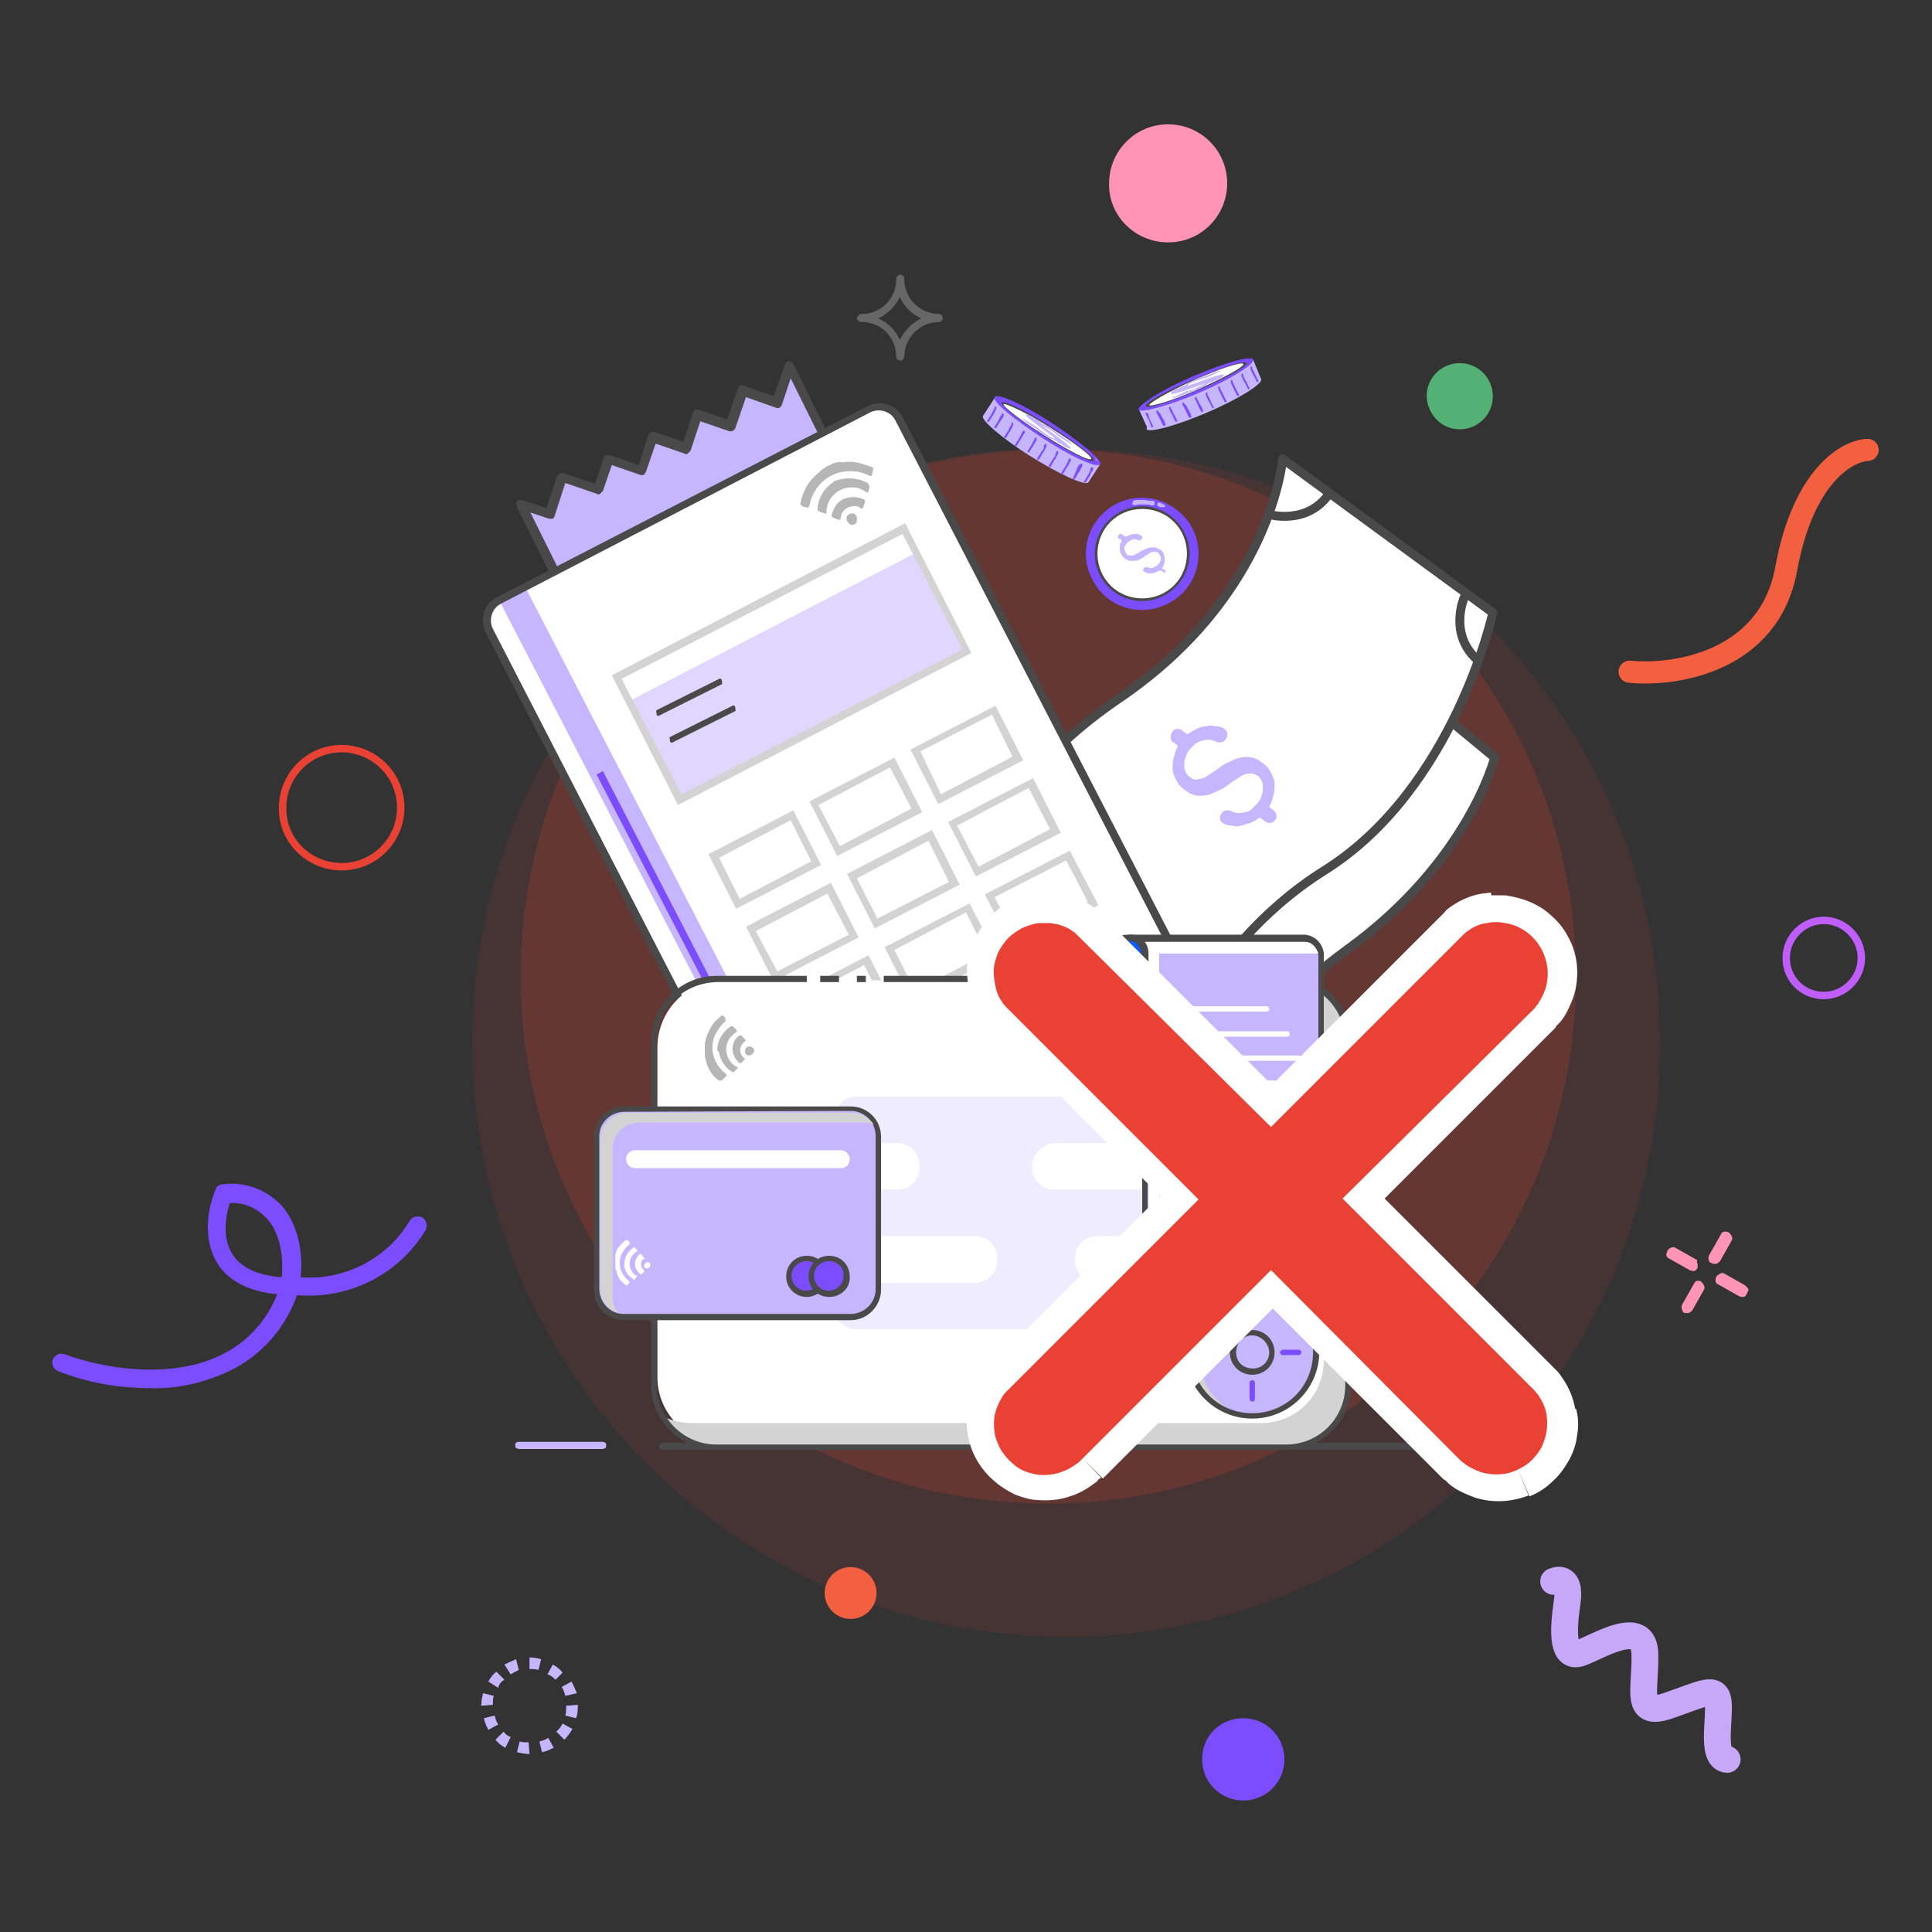 <?xml version="1.0" encoding="utf-8"?>
<!-- Generator: Adobe Illustrator 25.2.0, SVG Export Plug-In . SVG Version: 6.00 Build 0)  -->
<svg version="1.1" id="artwork" xmlns="http://www.w3.org/2000/svg" xmlns:xlink="http://www.w3.org/1999/xlink" x="0px" y="0px"
	 viewBox="0 0 216 216" style="enable-background:new 0 0 216 216;" xml:space="preserve">
<rect x="0" y="0" width="216" height="216" fill="#333333" stroke="none"/>
<style type="text/css">
	.st0{fill:#C6B6FF;}
	.st1{fill:#494949;}
	.st2{fill:#FFFFFF;}
	.st3{fill:none;stroke:#F3603F;stroke-width:2.48;stroke-linecap:round;}
	.st4{fill:#7C4DFF;}
	.st5{fill:none;stroke:#C05EFD;stroke-width:0.83;}
	.st6{fill:#FF94B4;}
	.st7{fill:none;stroke:#E94235;stroke-width:0.83;}
	.st8{opacity:0.1;fill:#E94235;enable-background:new    ;}
	.st9{opacity:0.2;fill:#E94235;enable-background:new    ;}
	.st10{fill:#666666;}
	.st11{fill:#53B175;}
	.st12{fill:none;stroke:#C6A7F8;stroke-width:3;stroke-linecap:round;stroke-linejoin:round;}
	.st13{fill:#FFFFFF;stroke:#494949;stroke-linecap:round;stroke-linejoin:round;}
	.st14{fill-rule:evenodd;clip-rule:evenodd;fill:#C6B6FF;}
	.st15{fill-rule:evenodd;clip-rule:evenodd;fill:#FFFFFF;}
	.st16{fill:none;stroke:#494949;stroke-linecap:round;stroke-linejoin:round;}
	.st17{opacity:0.75;enable-background:new    ;}
	.st18{opacity:0.75;fill:#C6B6FF;enable-background:new    ;}
	.st19{fill:#D3D3D3;}
	.st20{fill:#263C3B;}
	.st21{opacity:0.25;fill:#C6B6FF;enable-background:new    ;}
	.st22{fill:#1059FF;}
	.st23{fill:#F3603F;}
	.st24{fill-rule:evenodd;clip-rule:evenodd;fill:#B6B6B6;}
	.st25{fill-rule:evenodd;clip-rule:evenodd;fill:#E94235;}
	.st26{fill:none;}
	.st27{fill:#B9CEF9;}
</style>
<g>
	<path class="st0" d="M58.4,56.6l19.7,39.7l30.2-15L88.2,40.8L86.8,45l-3.9-1.3l-1.3,3.9l-3.7-1.2l-1.3,3.8L73,48.9l-1.2,3.7
		l-3.7-1.2L67,54.7l-4-1.3l-1.4,4.1l-3.2-1.1"/>
	<path class="st1" d="M86.5,44.3l-3.4-1.2c-0.1,0-0.3,0-0.4,0c-0.1,0.1-0.2,0.2-0.2,0.3l-1.2,3.5l-3.2-1.1c-0.1,0-0.3,0-0.4,0
		c-0.1,0.1-0.2,0.2-0.2,0.3l-1.1,3.3l-3.2-1.1c-0.1,0-0.3,0-0.4,0c-0.1,0.1-0.2,0.2-0.3,0.3L71.4,52l-3.2-1.1
		c-0.3-0.1-0.6,0-0.7,0.3l-1,2.9L63,52.9c-0.1,0-0.3,0-0.4,0c-0.1,0.1-0.2,0.2-0.3,0.3l-1.2,3.6l-2.7-0.9c-0.1,0-0.3,0-0.4,0H58
		c-0.1,0.1-0.2,0.1-0.2,0.2c-0.1,0.1-0.1,0.3,0,0.4v0.1l0,0.1l19.7,39.7c0.1,0.1,0.2,0.2,0.3,0.3c0.1,0,0.3,0,0.4,0l30.3-15
		c0.1-0.1,0.2-0.1,0.2-0.2c0-0.1,0-0.3,0-0.4l-20-40.4c-0.1-0.2-0.3-0.3-0.5-0.3c-0.2,0-0.4,0.1-0.4,0.3L86.5,44.3z M107.6,81
		L78.3,95.6l-19-38.3l2.1,0.7c0.1,0,0.3,0,0.4,0c0.1-0.1,0.2-0.2,0.2-0.3l1.2-3.7l3.5,1.2c0.1,0.1,0.3,0.1,0.4,0
		c0.1-0.1,0.2-0.2,0.3-0.3l1-2.9l3.2,1.1c0.3,0.1,0.5-0.1,0.6-0.3l1.1-3.2l3.2,1.1c0.1,0.1,0.3,0.1,0.4,0c0.1-0.1,0.2-0.2,0.3-0.3
		l1.1-3.3l3.2,1.1c0.3,0.1,0.6-0.1,0.7-0.3l1.2-3.5l3.4,1.2c0.3,0.1,0.5-0.1,0.6-0.3l1-3L107.6,81z"/>
	<path class="st2" d="M75.8,58L75.8,58l-9.3,4.6c-0.3,0.1-0.6,0-0.7-0.2c-0.1-0.3,0-0.6,0.2-0.7l9.3-4.6c0.3-0.1,0.6,0,0.7,0.2
		c0,0,0,0,0,0C76.1,57.5,76.1,57.8,75.8,58C75.8,58,75.8,58,75.8,58z"/>
	<path class="st1" d="M85.1,57.2C85.1,57.2,85.1,57.2,85.1,57.2L68,65.7c-0.3,0.1-0.6,0-0.7-0.2c0,0,0,0,0,0c-0.1-0.3,0-0.6,0.2-0.7
		l17.1-8.5c0.3-0.1,0.6,0,0.7,0.2C85.4,56.8,85.4,57.1,85.1,57.2z"/>
	<path class="st2" d="M89.3,55.2L89.3,55.2l-2.3,1.1c-0.3,0.1-0.6,0-0.7-0.2c0,0,0,0,0,0c-0.1-0.3,0-0.6,0.2-0.7l2.3-1.1
		c0.3-0.1,0.6,0,0.7,0.2c0,0,0,0,0,0C89.6,54.7,89.5,55,89.3,55.2z"/>
	<path class="st1" d="M76.5,67L76.5,67l-6.3,3.1c-0.3,0.1-0.6,0-0.7-0.2c-0.1-0.3,0-0.6,0.2-0.7l6.3-3c0.3-0.1,0.6,0,0.7,0.2
		c0,0,0,0,0,0C76.8,66.6,76.8,66.9,76.5,67z"/>
	<path class="st1" d="M91.5,59.6L91.5,59.6l-12.3,6.1c-0.3,0.1-0.6,0-0.7-0.2c0,0,0,0,0,0c-0.1-0.3,0-0.6,0.2-0.7l12.2-6.1
		c0.3-0.1,0.6,0,0.7,0.2C91.8,59.2,91.7,59.5,91.5,59.6z"/>
	<path class="st1" d="M87.3,69.9L87.3,69.9l-13.8,6.9c-0.3,0.1-0.6,0-0.7-0.2c-0.1-0.3,0-0.6,0.2-0.7l13.8-6.8
		c0.3-0.1,0.6,0,0.7,0.2c0,0,0,0,0,0C87.6,69.4,87.5,69.7,87.3,69.9z"/>
	<path class="st1" d="M98,72.7L98,72.7l-6.4,3.2c-0.4,0.2-0.9,0.1-1.1-0.3s-0.1-0.9,0.3-1.1c0,0,0,0,0.1,0l6.3-3.2
		c0.4-0.2,0.9-0.1,1.1,0.3S98.4,72.4,98,72.7L98,72.7L98,72.7z"/>
	<path class="st3" d="M182.2,75.1c5.1,0.5,15.6-1.1,17.5-11.5s6.8-13.2,9.1-13.3"/>
	<path class="st4" d="M16.8,155.2c-3.5,0-7-0.6-10.3-1.9c-0.5-0.2-0.8-0.8-0.6-1.3s0.8-0.8,1.3-0.6c4.6,1.7,12,2.8,17.5,0.1
		c2.9-1.4,5.1-3.8,6.3-6.8c-3.1-0.3-5.3-1.4-6.6-3.3c-1.7-2.6-1.3-6-0.3-8.4c0.1-0.4,0.5-0.6,0.9-0.6c2.4-0.3,4.8,0.6,6.5,2.4
		c1.9,2.2,2.4,5.4,2.1,8c4.9,0.4,9.7-2.1,12.2-6.3c0.3-0.5,0.9-0.6,1.4-0.4c0.5,0.3,0.6,0.9,0.4,1.4c-3,5-8.6,7.8-14.4,7.3
		c-1.3,3.7-4,6.8-7.6,8.5C22.8,154.6,19.8,155.3,16.8,155.2z M25.7,134.5c-0.6,1.8-0.8,4.2,0.4,5.9c1,1.4,2.8,2.2,5.4,2.4
		c0.2-2.1-0.1-4.8-1.6-6.5C28.8,135.1,27.3,134.4,25.7,134.5z"/>
	<path class="st4" d="M139,201.3c2.5,0,4.6-2,4.6-4.6c0-2.5-2-4.6-4.6-4.6s-4.6,2-4.6,4.6c0,0,0,0,0,0
		C134.4,199.3,136.5,201.3,139,201.3C139,201.3,139,201.3,139,201.3z"/>
	<path class="st5" d="M203.9,111.3c2.3,0,4.2-1.9,4.2-4.2s-1.9-4.2-4.2-4.2c-2.3,0-4.2,1.9-4.2,4.2c0,0,0,0,0,0
		C199.7,109.5,201.6,111.3,203.9,111.3z"/>
	<path class="st6" d="M130.6,27.1c3.7,0,6.6-3,6.6-6.6c0-3.7-3-6.6-6.6-6.6c-3.7,0-6.6,3-6.6,6.6c0,0,0,0,0,0
		C123.9,24.1,126.9,27.1,130.6,27.1C130.5,27.1,130.5,27.1,130.6,27.1z"/>
	<path class="st7" d="M38.2,96.9c3.7,0,6.6-3,6.6-6.6c0-3.7-3-6.6-6.6-6.6c-3.7,0-6.6,3-6.6,6.6c0,0,0,0,0,0
		C31.5,93.9,34.5,96.9,38.2,96.9z"/>
	<path class="st8" d="M119.2,183c36.6,0,66.4-29.7,66.4-66.4s-29.7-66.4-66.4-66.4S52.8,80,52.8,116.6l0,0
		C52.8,153.3,82.5,183,119.2,183z"/>
	<path class="st9" d="M117.2,168.1c32.6,0,59-26.4,59-58.9s-26.4-59-59-59s-59,26.4-59,59c0,0,0,0,0,0
		C58.3,141.7,84.7,168.1,117.2,168.1C117.2,168.1,117.2,168.1,117.2,168.1z"/>
	<path class="st1" d="M85.2,126.4c-0.1,0-0.2,0-0.3-0.1c-0.5-0.5-1-1-1.5-1.5c-0.1-0.1-0.1-0.2-0.1-0.3c0-0.1,0.1-0.2,0.1-0.3
		c0.1-0.1,0.2-0.1,0.3-0.1c0.1,0,0.2,0,0.3,0.1c0.5,0.5,1,1,1.4,1.5c0.1,0.1,0.1,0.1,0.1,0.2c0,0.1,0,0.2,0,0.2
		c0,0.1-0.1,0.1-0.2,0.2C85.4,126.4,85.3,126.4,85.2,126.4z"/>
	<path class="st1" d="M159.8,162.1H74.1c-0.1,0-0.1,0-0.2,0l-0.1-0.1c0,0-0.1-0.1-0.1-0.1c0-0.1,0-0.1,0-0.2c0-0.1,0-0.1,0-0.2
		c0-0.1,0-0.1,0.1-0.1c0.1-0.1,0.2-0.1,0.3-0.1h85.8c0.1,0,0.2,0.1,0.3,0.1c0.1,0.2,0.1,0.4,0,0.6
		C160,162.1,159.9,162.1,159.8,162.1z"/>
	<path class="st0" d="M59.2,196.1v-0.6V196.1L59.2,196.1z M59.2,196.1c-0.5,0-0.9-0.1-1.4-0.2l0.3-1.2c0.3,0.1,0.7,0.1,1,0.1
		L59.2,196.1z M60.6,195.9l-0.3-1.2c0.4-0.1,0.7-0.2,1-0.4l0.6,1.1C61.5,195.6,61.1,195.8,60.6,195.9z M56.5,195.4
		c-0.4-0.2-0.8-0.5-1.1-0.9l0.9-0.9c0.2,0.3,0.5,0.5,0.8,0.6L56.5,195.4z M63.1,194.5l-0.9-0.9c0.3-0.3,0.5-0.5,0.7-0.9l1.1,0.6
		C63.7,193.8,63.4,194.2,63.1,194.5z M54.6,193.4c-0.2-0.4-0.4-0.8-0.5-1.3l1.2-0.3c0.1,0.4,0.2,0.7,0.4,1L54.6,193.4z M64.4,192.1
		l-1.2-0.3c0.1-0.3,0.1-0.7,0.1-1.1l1.3-0.1v0.1C64.6,191.2,64.6,191.6,64.4,192.1L64.4,192.1z M53.8,190.7L53.8,190.7
		c0-0.5,0.1-0.9,0.2-1.4l1.2,0.3c-0.1,0.3-0.1,0.7-0.1,1L53.8,190.7z M63.2,189.6c-0.1-0.4-0.2-0.7-0.4-1l1.1-0.6
		c0.2,0.4,0.4,0.8,0.6,1.3L63.2,189.6z M55.7,188.7l-1.1-0.7c0.2-0.4,0.5-0.8,0.9-1.1l0.9,0.9C56,188,55.8,188.3,55.7,188.7z
		 M62.1,187.8c-0.3-0.3-0.5-0.5-0.9-0.6l0.6-1.1c0.4,0.2,0.8,0.5,1.1,0.9L62.1,187.8z M57.1,187.2l-0.7-1.1c0.4-0.2,0.8-0.4,1.3-0.6
		l0.3,1.2C57.8,186.8,57.4,187,57.1,187.2L57.1,187.2z M60.2,186.7c-0.3-0.1-0.7-0.1-1-0.1v-1.3l0,0c0.5,0,0.9,0.1,1.3,0.2
		L60.2,186.7z"/>
	<path class="st6" d="M191.5,141.3c0.1,0,0.3,0,0.4,0c0.2-0.1,0.3-0.2,0.4-0.3l1.3-2.3c0.1-0.2,0.1-0.3,0-0.5
		c-0.1-0.2-0.2-0.3-0.3-0.4c-0.2-0.1-0.3-0.1-0.5-0.1c-0.2,0-0.3,0.1-0.4,0.3l-1.3,2.3c-0.1,0.1-0.1,0.3-0.1,0.4
		c0,0.1,0.1,0.3,0.1,0.4C191.3,141.2,191.4,141.2,191.5,141.3z"/>
	<path class="st6" d="M189.6,140.8l-2.3-1.3c-0.2-0.1-0.3-0.1-0.5,0c-0.3,0.1-0.5,0.5-0.5,0.8c0,0.2,0.1,0.3,0.3,0.4l2.3,1.3
		c0.2,0.1,0.4,0.1,0.5,0.1c0.1,0,0.2-0.1,0.3-0.2c0.1-0.1,0.1-0.2,0.1-0.4c0-0.1,0-0.3-0.1-0.4C189.8,140.9,189.7,140.8,189.6,140.8
		z"/>
	<path class="st6" d="M189.8,143.2c-0.2,0-0.3,0.1-0.4,0.3l-1.3,2.3c-0.1,0.1-0.1,0.3-0.1,0.4c0,0.1,0.1,0.3,0.1,0.4
		c0.1,0.1,0.2,0.2,0.3,0.2c0.1,0,0.3,0,0.4,0c0.2-0.1,0.3-0.2,0.4-0.3l1.3-2.3c0.1-0.2,0.1-0.3,0-0.5c-0.1-0.2-0.2-0.3-0.3-0.4
		C190.1,143.2,190,143.2,189.8,143.2z"/>
	<path class="st6" d="M195.4,144c-0.1-0.1-0.2-0.2-0.3-0.3l-2.3-1.3c-0.2-0.1-0.3-0.1-0.5,0c-0.2,0.1-0.3,0.2-0.4,0.3
		c-0.1,0.2-0.1,0.3-0.1,0.5c0,0.2,0.1,0.3,0.3,0.4l2.3,1.3c0.2,0.1,0.4,0.1,0.5,0.1c0.1,0,0.3-0.1,0.3-0.2c0.1-0.1,0.1-0.2,0.2-0.4
		C195.5,144.3,195.5,144.1,195.4,144z"/>
	<path class="st0" d="M67.4,162h-9.4c-0.1,0-0.2-0.1-0.3-0.1c-0.1-0.1-0.1-0.2-0.1-0.3c0-0.1,0-0.2,0.1-0.3c0.1-0.1,0.2-0.1,0.3-0.1
		h9.4c0.1,0,0.2,0.1,0.3,0.1c0.1,0.2,0.1,0.4,0,0.6C67.6,161.9,67.5,162,67.4,162z"/>
	<path class="st0" d="M172.9,162.1h-5.6c-0.2,0-0.3-0.1-0.5-0.1c-0.1,0-0.2-0.2-0.2-0.3c0-0.1,0.1-0.2,0.2-0.3
		c0.1-0.1,0.3-0.1,0.5-0.1h5.6c0.2,0,0.4,0,0.5,0.1c0.1,0.1,0.2,0.2,0.3,0.3c0,0.1-0.1,0.2-0.2,0.3c-0.2,0.1-0.3,0.1-0.5,0.1
		L172.9,162.1z"/>
	<path class="st10" d="M100.6,40.3c-0.2,0-0.4-0.2-0.4-0.4c0,0,0,0,0,0c0-2.2-1.7-3.9-3.9-3.9c0,0,0,0,0,0l0,0
		c-0.2,0-0.4-0.1-0.5-0.4c0,0,0,0,0,0c0-0.2,0.2-0.4,0.4-0.5h0.1c2.2,0,3.9-1.7,3.9-3.9c0-0.2,0.1-0.4,0.4-0.5c0,0,0,0,0,0
		c0.2,0,0.4,0.1,0.5,0.4v0.1c0,2.2,1.8,3.9,3.9,3.9c0.2,0,0.4,0.2,0.4,0.5c0,0.2-0.2,0.4-0.4,0.4c-2.2,0-3.9,1.8-3.9,3.9
		c0,0,0,0,0,0C101,40.2,100.8,40.4,100.6,40.3C100.6,40.4,100.6,40.4,100.6,40.3z M98.2,35.6c1.1,0.5,1.9,1.3,2.4,2.4
		c0.5-1,1.3-1.9,2.4-2.4c-1.1-0.5-1.9-1.3-2.4-2.4C100.1,34.3,99.2,35.1,98.2,35.6z"/>
	<path class="st11" d="M163.2,48c2,0,3.7-1.6,3.7-3.7c0-2-1.6-3.7-3.7-3.7c-2,0-3.7,1.6-3.7,3.7c0,0,0,0,0,0
		C159.6,46.4,161.2,48,163.2,48L163.2,48z"/>
	<path class="st12" d="M173.7,176.8c0,0,2-1,1.5,2.4s-0.5,6.3,1.5,5.6s7.1-4,7.2,0.1s-1.2,7.1,2.6,5.8s5.4-2.3,5.6-0.4
		s-0.8,6.3,1,6.4"/>
	<path class="st13" d="M162.5,80.9l4.6,3.8c0,0-2.9,11.6-16.4,21.4S133,127.5,133,127.5l-18.4-14.3l2.6-5.8l37.4-28.2L162.5,80.9z"
		/>
	<path class="st13" d="M105.7,105.1c0,0,2.3-15.4,19.4-27s18.3-26.8,18.3-26.8l23.5,17.2c0,0-4.3,19.7-18.8,28.8
		S129,122.2,129,122.2L105.7,105.1z"/>
	<path class="st14" d="M142.7,91.5c0-0.1,0-0.2,0-0.3c0-0.2-0.1-0.4-0.3-0.6l-0.4-0.3l-0.1-0.1L142,90c0.2-0.4,0.3-0.8,0.4-1.2
		c0.1-0.4,0.1-0.8,0.1-1.2c0-0.4-0.2-0.8-0.4-1.2c-0.2-0.4-0.4-0.7-0.8-1c-0.4-0.3-0.8-0.6-1.3-0.7c-0.4-0.1-0.9-0.1-1.3,0
		c-0.5,0.1-0.9,0.3-1.3,0.5c-0.5,0.2-0.9,0.5-1.3,0.8c-0.4,0.3-0.8,0.5-1.2,0.8c-0.3,0.2-0.6,0.3-0.9,0.3c-0.2,0.1-0.4,0.1-0.6,0
		c-0.2-0.1-0.3-0.2-0.5-0.3c-0.2-0.2-0.3-0.4-0.4-0.6c-0.1-0.3-0.1-0.5-0.1-0.8c0-0.3,0.1-0.6,0.2-0.9c0.1-0.3,0.3-0.6,0.5-0.8
		c0.2-0.2,0.4-0.4,0.6-0.6c0.2-0.1,0.5-0.3,0.8-0.3c0.2-0.1,0.5-0.1,0.7-0.1c0.2,0,0.5,0.1,0.7,0.2c0.1,0,0.2,0.1,0.3,0.1
		c0.1,0,0.2,0,0.3,0c0.1,0,0.2-0.1,0.3-0.1c0.1,0,0.1-0.1,0.2-0.2c0.1-0.1,0.1-0.2,0.2-0.3c0-0.1,0-0.2,0-0.3v-0.1
		c0-0.1,0-0.2-0.1-0.3c-0.1-0.1-0.1-0.2-0.2-0.2l0,0l0,0l0,0l0,0c-0.3-0.2-0.6-0.3-1-0.3c-0.4-0.1-0.8-0.1-1.1,0
		c-0.3,0-0.7,0.1-1,0.3c-0.3,0.1-0.6,0.3-0.9,0.5l-0.2,0.1l-0.1-0.1l-0.4-0.3c-0.1-0.1-0.2-0.1-0.3-0.2c-0.1,0-0.2,0-0.3,0l0,0
		c-0.1,0-0.2,0-0.3,0.1c-0.1,0-0.2,0.1-0.2,0.2c-0.1,0.1-0.1,0.2-0.2,0.3c0,0.1,0,0.2,0,0.3v0.1c0,0.1,0,0.2,0.1,0.3
		c0,0.1,0.1,0.2,0.2,0.2l0,0l0.4,0.3l0.1,0.1l-0.1,0.2c-0.2,0.4-0.3,0.8-0.4,1.2c-0.1,0.4-0.1,0.8-0.1,1.2c0,0.4,0.2,0.8,0.4,1.2
		c0.2,0.4,0.4,0.7,0.8,1c0.4,0.3,0.8,0.6,1.3,0.7c0.4,0.1,0.9,0.1,1.3,0c0.5-0.1,0.9-0.3,1.3-0.5c0.5-0.2,0.9-0.5,1.3-0.8
		c0.4-0.3,0.8-0.5,1.2-0.8c0.3-0.2,0.6-0.3,0.9-0.3c0.4-0.1,0.8,0.1,1.1,0.3c0.2,0.2,0.3,0.4,0.4,0.6c0.1,0.3,0.1,0.5,0.1,0.8
		c0,0.3-0.1,0.6-0.2,0.9c-0.1,0.3-0.3,0.6-0.5,0.8c-0.2,0.2-0.4,0.4-0.6,0.6c-0.2,0.2-0.5,0.3-0.8,0.3c-0.2,0.1-0.5,0.1-0.7,0.1
		c-0.2,0-0.5-0.1-0.7-0.2c-0.1,0-0.2-0.1-0.3-0.1c-0.1,0-0.2,0-0.3,0c-0.1,0-0.2,0.1-0.3,0.1c-0.1,0-0.1,0.1-0.2,0.2
		c-0.1,0.1-0.1,0.2-0.2,0.3c0,0.1,0,0.2,0,0.3c0,0.1,0,0.2,0.1,0.3c0.1,0.1,0.1,0.2,0.2,0.2l0,0l0,0l0,0l0,0c0.3,0.2,0.7,0.3,1,0.3
		c0.4,0.1,0.8,0.1,1.1,0c0.3-0.1,0.7-0.2,1-0.3c0.3-0.1,0.6-0.3,0.9-0.5l0.2-0.1l0.1,0.1l0.4,0.3c0.1,0.1,0.2,0.1,0.3,0.2
		c0.1,0,0.2,0,0.3,0c0.1,0,0.2,0,0.3-0.1c0.1,0,0.2-0.1,0.2-0.2C142.6,91.7,142.6,91.6,142.7,91.5z"/>
	<path class="st15" d="M141.8,57.5c0,0,4.3,1.3,6.8-2.3L141.8,57.5z"/>
	<path class="st16" d="M141.8,57.5c0,0,4.3,1.3,6.8-2.3"/>
	<path class="st15" d="M163.7,66.8c0,0-1.8,4.1,1.5,7L163.7,66.8z"/>
	<path class="st16" d="M163.7,66.8c0,0-1.8,4.1,1.5,7"/>
	<path class="st15" d="M131.6,115.3c0,0-4.5-0.2-6,3.9L131.6,115.3z"/>
	<path class="st16" d="M131.6,115.3c0,0-4.5-0.2-6,3.9"/>
	<path class="st15" d="M109.4,107.1c0,0,1.5-4.2-2-6.9L109.4,107.1z"/>
	<path class="st16" d="M109.4,107.1c0,0,1.5-4.2-2-6.9"/>
	<path class="st2" d="M134.5,118.1l-41.4,21.4c-1.2,0.6-2.7,0.1-3.3-1.1L54.7,70.5c-0.6-1.2-0.1-2.7,1.1-3.3l41.4-21.4
		c1.2-0.6,2.7-0.1,3.3,1.1l35.1,67.9C136.2,115.9,135.7,117.4,134.5,118.1C134.5,118.1,134.5,118.1,134.5,118.1z"/>
	<path class="st0" d="M58.7,65.6l-2.9,1.5l37.4,72.3l2.9-1.5L58.7,65.6z"/>
	<path class="st1" d="M134.7,118.4l-41.4,21.4c-1.4,0.7-3.2,0.2-3.9-1.2L54.3,70.7c-0.7-1.4-0.2-3.2,1.2-3.9L97,45.4
		c1.4-0.7,3.2-0.2,3.9,1.2c0,0,0,0,0,0l35.1,67.9C136.7,116,136.1,117.7,134.7,118.4C134.7,118.4,134.7,118.4,134.7,118.4z M56,67.5
		c-1,0.5-1.4,1.8-0.9,2.8c0,0,0,0,0,0l35,67.9c0.5,1,1.8,1.4,2.8,0.9l41.4-21.4c1-0.5,1.4-1.8,0.9-2.8L100.1,47
		c-0.5-1-1.8-1.4-2.8-0.9c0,0,0,0,0,0L56,67.5z"/>
	<path class="st2" d="M100.9,58.8L68.8,75.4L76,89.4l32.1-16.6L100.9,58.8z"/>
	<path class="st2" d="M101,59.1L68.9,75.7L76,89.4l32.1-16.6L101,59.1z"/>
	<g class="st17">
		<path class="st18" d="M102.4,61.8L70.3,78.4l5.7,11l32.1-16.6L102.4,61.8z"/>
	</g>
	<path class="st19" d="M108.6,73L75.8,90l-7.4-14.5l32.8-17L108.6,73z M76.2,88.8l31.4-16.2l-6.7-12.9L69.5,75.9L76.2,88.8z"/>
	<path class="st4" d="M67.4,86.2l-0.7,0.4L88.1,128l0.7-0.4L67.4,86.2z"/>
	<path class="st19" d="M91.8,96.7l-9.5,4.9l-3.1-6.1l9.5-4.9L91.8,96.7z M82.7,100.5l8-4.2l-2.3-4.6l-8,4.2L82.7,100.5z"/>
	<path class="st19" d="M103.1,90.8l-9.5,4.9l-3.1-6.1l9.5-4.9L103.1,90.8z M93.9,94.6l8-4.2l-2.4-4.6l-8,4.2L93.9,94.6z"/>
	<path class="st19" d="M114.4,85l-9.5,4.9l-3.1-6.1l9.5-4.9L114.4,85z M105.2,88.8l8-4.2l-2.3-4.7l-8,4.1L105.2,88.8z"/>
	<path class="st19" d="M96,104.8l-9.5,4.9l-3.1-6.1l9.5-4.9L96,104.8z M86.9,108.6l8-4.1l-2.4-4.6l-8,4.2L86.9,108.6z"/>
	<path class="st19" d="M107.3,98.9l-9.5,4.9l-3.1-6.1l9.5-4.9L107.3,98.9z M98.1,102.7l8-4.1l-2.3-4.6l-8,4.2L98.1,102.7z"/>
	<path class="st19" d="M118.6,93.1l-9.5,4.9l-3.1-6.1l9.5-4.9L118.6,93.1z M109.4,96.9l8-4.2l-2.4-4.6l-8,4.2L109.4,96.9z"/>
	<path class="st19" d="M100.2,112.9l-9.5,4.9l-3.1-6.1l9.5-4.9L100.2,112.9z M91,116.7l8-4.2l-2.4-4.6l-8,4.2L91,116.7z"/>
	<path class="st19" d="M111.5,107l-9.5,5l-3.1-6.1l9.5-4.9L111.5,107z M102.3,110.8l8-4.2l-2.3-4.6l-8,4.2L102.3,110.8z"/>
	<path class="st19" d="M122.8,101.2l-9.5,4.9l-3.2-6.1l9.5-4.9L122.8,101.2z M113.6,105l8-4.2l-2.4-4.6l-8,4.1L113.6,105z"/>
	<path class="st20" d="M104.4,121l-9.5,4.9l-3.1-6.1l9.5-4.9L104.4,121z M95.2,124.8l8-4.1l-2.3-4.7l-8,4.2L95.2,124.8z"/>
	<path class="st20" d="M115.7,115.1l-9.5,4.9L103,114l9.5-4.9L115.7,115.1z M106.5,118.9l8-4.2l-2.4-4.6l-8,4.2L106.5,118.9z"/>
	<path class="st19" d="M127,109.3l-9.5,4.9l-3.2-6.1l9.5-4.9L127,109.3z M117.8,113.1l8-4.2l-2.4-4.6l-8,4.2L117.8,113.1z"/>
	<path class="st2" d="M143,161.4H81c-4.1,0-7.5-3.3-7.5-7.4c0,0,0,0,0-0.1v-36.8c0-4.1,3.3-7.5,7.4-7.5c0,0,0,0,0,0h62
		c4.1,0,7.5,3.3,7.5,7.4c0,0,0,0,0,0V154C150.4,158.1,147.1,161.4,143,161.4z"/>
	<path class="st19" d="M143.8,109.4H141c3.9,0,7,3.1,7,7v35.7c0,3.9-3.1,7-7,7H77.3c-1.1,0-2.3-0.3-3.3-0.8c1.2,2.2,3.6,3.6,6.1,3.6
		h63.7c3.9,0,7-3.1,7-7v-38.5C150.8,112.5,147.6,109.4,143.8,109.4z"/>
	<path class="st21" d="M117.9,127.8h10.3c1.3-0.1,2.3-1.1,2.3-2.4v-0.4c0-1.3-1.1-2.4-2.4-2.4l0,0H95.7c-1.3,0-2.4,1.1-2.4,2.4v0
		v0.4c0,1.3,1.1,2.4,2.4,2.4h4.7c1.3,0,2.4,1.1,2.4,2.4c0,0,0,0,0,0v0.4c0,1.3-1.1,2.4-2.4,2.4c0,0,0,0,0,0h-4.9
		c-1.2,0.1-2.2,1.1-2.2,2.4v0.4c0,1.3,1.1,2.4,2.4,2.4c0,0,0,0,0,0h13.4c1.3,0,2.4,1.1,2.4,2.4c0,0,0,0,0,0v0.4
		c0,1.3-1.1,2.4-2.4,2.4H95.5c-1.2,0.1-2.2,1.2-2.2,2.4v0.4c0,1.3,1.1,2.4,2.4,2.4h32.4c1.3,0,2.4-1.1,2.4-2.4l0,0v-0.4
		c0-1.3-1.1-2.4-2.4-2.4l0,0h-5.5c-1.3,0-2.4-1.1-2.4-2.4l0,0v-0.4c0-1.3,1.1-2.4,2.4-2.4h5.8c1.2-0.1,2.1-1.2,2.1-2.4v-0.4
		c0-1.3-1-2.4-2.4-2.4h-10.3c-1.3,0-2.4-1.1-2.4-2.4c0,0,0,0,0,0v-0.4C115.5,129,116.6,127.9,117.9,127.8
		C117.9,127.8,117.9,127.8,117.9,127.8z"/>
	<path class="st19" d="M139.9,158.4c3.9,0,7.1-3.2,7.1-7.1c0-3.9-3.2-7.1-7.1-7.1c-3.9,0-7.1,3.2-7.1,7.1c0,0,0,0,0,0
		C132.8,155.2,136,158.4,139.9,158.4z"/>
	<path class="st0" d="M140.6,158.4c3.6,0,6.4-2.9,6.4-6.4c0-3.6-2.9-6.4-6.4-6.4c-3.6,0-6.4,2.9-6.4,6.4c0,0,0,0,0,0
		C134.2,155.5,137.1,158.4,140.6,158.4z"/>
	<path class="st1" d="M140,153.7c-1.4,0-2.5-1.1-2.5-2.5s1.1-2.5,2.5-2.5c1.4,0,2.5,1.1,2.5,2.5c0,0,0,0,0,0
		C142.5,152.6,141.4,153.7,140,153.7C140,153.7,140,153.7,140,153.7z M140,149.3c-1,0-1.8,0.8-1.8,1.9s0.8,1.8,1.9,1.8
		c1,0,1.8-0.8,1.8-1.8S141,149.3,140,149.3L140,149.3z"/>
	<path class="st22" d="M140,148.1c-0.2,0-0.3-0.2-0.3-0.3V146c0-0.2,0.2-0.3,0.3-0.3s0.3,0.2,0.3,0.3v1.8
		C140.3,148,140.2,148.1,140,148.1z"/>
	<path class="st4" d="M140,156.7c-0.2,0-0.3-0.2-0.3-0.3v-1.8c0-0.2,0.2-0.3,0.3-0.3c0.2,0,0.3,0.2,0.3,0.3v1.8
		C140.3,156.6,140.2,156.7,140,156.7z"/>
	<path class="st4" d="M145.2,151.5h-1.8c-0.2,0-0.3-0.2-0.3-0.3s0.2-0.3,0.3-0.3h1.8c0.2,0,0.3,0.2,0.3,0.3S145.4,151.5,145.2,151.5
		z"/>
	<path class="st22" d="M136.6,151.5h-1.8c-0.2,0-0.3-0.2-0.3-0.3c0-0.2,0.1-0.3,0.3-0.3c0,0,0,0,0,0h1.8c0.2,0,0.3,0.2,0.3,0.3
		S136.8,151.5,136.6,151.5z"/>
	<path class="st1" d="M140,158.6c-4.1,0-7.5-3.3-7.5-7.5c0-4.1,3.3-7.5,7.5-7.5s7.5,3.3,7.5,7.5c0,0,0,0,0,0
		C147.5,155.3,144.1,158.6,140,158.6z M140,144.4c-3.8,0-6.8,3-6.8,6.8s3,6.8,6.8,6.8s6.8-3,6.8-6.8v0
		C146.8,147.4,143.8,144.4,140,144.4z"/>
	<path class="st1" d="M96.8,109.1h-1v0.7h1V109.1z"/>
	<path class="st1" d="M93.8,109.1h-2.1v0.7h2.1L93.8,109.1z"/>
	<path class="st1" d="M143.8,109.1h-45v0.7h45c3.7,0,6.6,3,6.6,6.7v38.4c0,3.7-3,6.6-6.6,6.6H80.1c-3.7,0-6.6-3-6.7-6.6v-38.4
		c0-3.7,3-6.6,6.7-6.7h10.1v-0.7H80.1c-4,0-7.3,3.3-7.3,7.3v38.4c0,4,3.3,7.3,7.3,7.3h63.7c4,0,7.3-3.3,7.3-7.3v-38.4
		C151.1,112.3,147.8,109.1,143.8,109.1L143.8,109.1z"/>
	<path class="st0" d="M126.3,104.9c0.9,0.1,1.5,0.7,1.7,1.6v29.9l1.9-1.4l1.9,1.4l1.9-1.4l2,1.4l2-1.4l2,1.4l1.9-1.5l2.1,1.5
		l1.9-1.5l2,1.5v-29.8c-0.1-0.9-0.9-1.6-1.8-1.7H126.3z"/>
	<path class="st1" d="M131.9,136.8c-0.1,0-0.1,0-0.2-0.1l-1.7-1.2l-1.8,1.2c-0.1,0.1-0.2,0.1-0.3,0c-0.1-0.1-0.2-0.2-0.2-0.3v-29.9
		c-0.2-0.7-0.7-1.2-1.4-1.3c-0.2,0-0.3-0.2-0.3-0.4c0-0.2,0.2-0.3,0.3-0.3h19.6c1.1,0.1,1.9,0.9,2.1,2v29.8c0,0.1-0.1,0.2-0.2,0.3
		c-0.1,0.1-0.2,0.1-0.4,0l-1.8-1.3l-1.7,1.3c-0.1,0.1-0.3,0.1-0.4,0l-1.9-1.3l-1.7,1.3c-0.1,0.1-0.3,0.1-0.4,0l-1.8-1.3l-1.8,1.3
		c-0.1,0.1-0.3,0.1-0.4,0l-1.8-1.3l-1.7,1.3C132,136.8,131.9,136.8,131.9,136.8z M133.8,134.7c0.1,0,0.1,0,0.2,0.1l1.8,1.3l1.8-1.3
		c0.1-0.1,0.3-0.1,0.4,0l1.8,1.3l1.7-1.3c0.1-0.1,0.3-0.1,0.4,0l1.9,1.3l1.7-1.3c0.1-0.1,0.3-0.1,0.4,0l1.5,1.1v-29.1
		c-0.1-0.8-0.7-1.3-1.5-1.4h-18.2c0.3,0.3,0.5,0.7,0.6,1.2c0,0,0,0,0,0.1v29.3l1.4-1c0.1-0.1,0.3-0.1,0.4,0l1.7,1.2l1.7-1.3
		C133.6,134.7,133.7,134.7,133.8,134.7z"/>
	<path class="st2" d="M145.9,105.3h-18.2c0.3,0.3,0.5,0.7,0.7,1.2v29.4l1.2-0.8v-28.5h17.8C147.1,105.8,146.6,105.3,145.9,105.3z"/>
	<path class="st2" d="M141.6,113.1h-9.9c-0.2,0-0.3-0.2-0.3-0.3s0.2-0.3,0.3-0.3h9.9c0.2,0,0.3,0.2,0.3,0.3
		C142,112.9,141.8,113.1,141.6,113.1z"/>
	<path class="st2" d="M143.9,115.9h-12.2c-0.2,0-0.3-0.2-0.3-0.3s0.2-0.3,0.3-0.3h12.2c0.2,0,0.3,0.2,0.3,0.3
		C144.2,115.7,144.1,115.9,143.9,115.9z"/>
	<path class="st2" d="M145.2,118.6h-13.5c-0.2,0-0.3-0.2-0.3-0.3s0.2-0.3,0.3-0.3h13.5c0.2,0,0.3,0.2,0.3,0.3
		S145.4,118.6,145.2,118.6z"/>
	<path class="st2" d="M145.2,121.4h-13.5c-0.2,0-0.3-0.2-0.3-0.3s0.2-0.3,0.3-0.3h13.5c0.2,0,0.3,0.2,0.3,0.3
		S145.4,121.4,145.2,121.4z"/>
	<path class="st22" d="M124,109.4v-2.7c0,0,0-1.8,2.1-1.8c1-0.1,1.8,0.6,1.9,1.6c0,0,0,0,0,0v2.8H124z"/>
	<path class="st1" d="M128,109.7h-4c-0.2,0-0.3-0.2-0.3-0.3v-2.7c0-0.5,0.2-1.1,0.6-1.5c0.5-0.5,1.1-0.7,1.8-0.7h0.1
		c1.1-0.1,2.1,0.7,2.2,1.9v2.9C128.4,109.6,128.2,109.7,128,109.7C128,109.7,128,109.7,128,109.7z M124.3,109h3.3v-2.5
		c-0.1-0.8-0.7-1.4-1.5-1.3c0,0,0,0-0.1,0c-0.5-0.1-1,0.1-1.4,0.4c-0.3,0.3-0.4,0.6-0.4,1L124.3,109L124.3,109z"/>
	<path class="st0" d="M95,147.2H70c-1.8,0-3.3-1.4-3.3-3.2c0,0,0,0,0-0.1v-16.8c0-1.8,1.5-3.2,3.2-3.2H95c1.8,0,3.2,1.4,3.2,3.2v0
		V144C98.2,145.8,96.8,147.2,95,147.2C95,147.2,95,147.2,95,147.2z"/>
	<path class="st1" d="M95.1,147.6H69.8c-1.9,0-3.4-1.5-3.4-3.4v-17.1c0-1.9,1.5-3.4,3.4-3.4c0,0,0,0,0,0h25.3c1.9,0,3.4,1.5,3.4,3.4
		c0,0,0,0,0,0v17.1C98.5,146,97,147.6,95.1,147.6z M69.8,124.3c-1.5,0-2.8,1.2-2.8,2.7c0,0,0,0,0,0v17.1c0,1.5,1.2,2.8,2.7,2.8
		c0,0,0,0,0,0h25.4c1.5,0,2.8-1.2,2.8-2.8v-17.1c0-1.5-1.2-2.8-2.8-2.8L69.8,124.3L69.8,124.3z"/>
	<path class="st19" d="M68.5,145.1v-16.6c0-1.7,1.3-3,3-3c0,0,0,0,0.1,0h25.1c0.3,0,0.7,0.1,1,0.2c-0.6-0.8-1.5-1.3-2.5-1.3h-25
		c-1.7,0-3,1.3-3.1,2.9c0,0,0,0,0,0.1V144c0,1.3,0.8,2.4,2,2.8C68.7,146.3,68.5,145.7,68.5,145.1z"/>
	<path class="st2" d="M94,130.6H71c-0.6,0-1-0.5-1-1c0-0.6,0.5-1,1-1h23c0.6,0,1,0.5,1,1C95,130.2,94.6,130.6,94,130.6z"/>
	<path class="st4" d="M90.2,144.6c1.1,0,2-0.9,2-2s-0.9-2-2-2s-2,0.9-2,2S89,144.6,90.2,144.6z"/>
	<path class="st1" d="M90.2,145c-1.3,0-2.3-1-2.3-2.3c0-1.3,1-2.3,2.3-2.3c1.3,0,2.3,1,2.3,2.3c0,0,0,0,0,0
		C92.5,144,91.4,145,90.2,145C90.2,145,90.2,145,90.2,145z M90.2,141c-0.9,0-1.7,0.7-1.7,1.6c0,0.9,0.7,1.7,1.6,1.7
		c0.9,0,1.7-0.7,1.7-1.6c0,0,0,0,0,0C91.8,141.7,91.1,141,90.2,141z"/>
	<path class="st4" d="M92.7,144.6c1.1,0,2-0.9,2-2s-0.9-2-2-2s-2,0.9-2,2S91.6,144.6,92.7,144.6z"/>
	<path class="st1" d="M92.7,145c-1.3,0-2.3-1-2.3-2.3c0-1.3,1-2.3,2.3-2.3c1.3,0,2.3,1,2.3,2.3c0,0,0,0,0,0
		C95.1,144,94,145,92.7,145C92.7,145,92.7,145,92.7,145z M92.7,141c-0.9,0-1.7,0.7-1.7,1.6c0,0.9,0.7,1.7,1.6,1.7
		c0.9,0,1.7-0.7,1.7-1.6c0,0,0,0,0,0C94.4,141.7,93.6,141,92.7,141z"/>
	<path class="st23" d="M95.1,181c1.6,0,2.9-1.3,2.9-2.9c0-1.6-1.3-2.9-2.9-2.9s-2.9,1.3-2.9,2.9c0,0,0,0,0,0
		C92.2,179.7,93.5,181,95.1,181z"/>
	<path class="st1" d="M80.7,76.5l-7,3.5c-0.1,0.1-0.3,0-0.3-0.2s-0.1-0.3,0-0.4l7-3.5c0.1-0.1,0.3,0,0.3,0.2S80.8,76.4,80.7,76.5z"
		/>
	<path class="st1" d="M82.2,79.5l-7,3.5c-0.1,0.1-0.3,0-0.3-0.2s-0.1-0.3,0-0.4l7-3.5c0.1-0.1,0.3,0,0.3,0.2S82.3,79.5,82.2,79.5z"
		/>
	<path class="st24" d="M93.2,51.8c-0.1,0-0.3,0.1-0.4,0.2l-0.3,0.1l-0.3,0.2l-0.3,0.2l-0.2,0.2c-0.5,0.4-0.9,0.8-1.2,1.2
		c-0.5,0.7-0.8,1.4-1,2.3c0,0.1,0,0.2,0,0.2c0,0.1,0.1,0.1,0.2,0.2l0.3,0.1h0.1c0.3,0.1,0.3,0.1,0.4-0.2c0.4-2.1,2.1-3.7,4.2-3.8
		c0.9-0.1,1.8,0.1,2.5,0.5c0,0,0.1,0,0.1,0c0,0,0.1,0,0.1,0c0,0,0.1,0,0.1-0.1c0,0,0-0.1,0-0.1l0.1-0.4c0.1-0.2,0-0.4-0.2-0.4
		c0,0,0,0,0,0c-0.5-0.2-1.1-0.4-1.6-0.5c-0.5-0.1-1.1-0.1-1.6,0C93.8,51.6,93.5,51.7,93.2,51.8z M95.3,58.7c0.1,0,0.3-0.1,0.4-0.2
		l0,0c0.1-0.1,0.1-0.2,0.1-0.3c0-0.1,0-0.2,0-0.4c-0.1-0.1-0.1-0.2-0.2-0.3c-0.3-0.2-0.7-0.1-0.9,0.2c-0.1,0.2-0.1,0.3,0,0.5
		C94.8,58.5,95.1,58.7,95.3,58.7z M93.3,53.8c1.2-0.5,2.6-0.4,3.7,0.2c0.1,0.1,0.2,0.3,0.2,0.4c0,0.2-0.1,0.3-0.1,0.5
		s-0.2,0.2-0.3,0.1c-0.4-0.3-0.9-0.5-1.4-0.5c-1.5-0.1-2.9,1-3,2.6c0,0,0,0.1,0,0.1c0,0,0,0.1,0,0.1c0,0.1-0.1,0.2-0.2,0.1
		c0,0,0,0,0,0l-0.6-0.2c-0.2-0.1-0.2-0.2-0.2-0.4c0.1-1.1,0.7-2.1,1.5-2.7c0.1-0.1,0.1-0.1,0.2-0.1C93.1,53.9,93.2,53.8,93.3,53.8
		L93.3,53.8z M96.5,55.8c-0.7-0.3-1.5-0.3-2.2,0c-0.7,0.3-1.1,1-1.3,1.7c-0.1,0.2,0,0.3,0.2,0.4c0,0,0,0,0,0l0.5,0.2
		c0.2,0.1,0.2,0,0.3-0.2l0,0c0,0,0,0,0-0.1c0.1-0.8,0.9-1.3,1.7-1.2c0,0,0.1,0,0.1,0c0.1,0,0.3,0.1,0.4,0.2c0.1,0.1,0.2,0,0.3,0
		c0,0,0-0.1,0-0.1c0.1-0.2,0.1-0.3,0.2-0.5C96.7,56,96.7,55.8,96.5,55.8C96.5,55.7,96.5,55.7,96.5,55.8L96.5,55.8z"/>
	<path class="st15" d="M68.8,140.9c0,0.1,0,0.2,0,0.2v0.2c0,0.1,0,0.1,0,0.2c0,0.1,0,0.1,0,0.2c0,0,0,0.1,0,0.1
		c0.1,0.3,0.2,0.6,0.3,0.9c0.2,0.4,0.5,0.7,0.9,1c0,0,0.1,0,0.1,0c0,0,0.1,0,0.1-0.1l0.1-0.1l0,0c0.1-0.1,0.1-0.2,0-0.3
		c-0.9-0.7-1.3-1.9-0.8-3c0.2-0.4,0.5-0.8,0.9-1.1l0,0c0,0,0,0,0-0.1c0,0,0,0,0-0.1l0,0l-0.2-0.2c-0.1-0.1-0.2-0.1-0.3,0
		c0,0,0,0,0,0c-0.2,0.2-0.5,0.4-0.7,0.7c-0.2,0.2-0.3,0.5-0.4,0.8C68.8,140.6,68.8,140.8,68.8,140.9z M72.7,141.5c0-0.1,0-0.2,0-0.2
		l0,0c0-0.1-0.1-0.1-0.1-0.1c-0.1,0-0.1-0.1-0.2-0.1c-0.1,0-0.1,0-0.2,0.1c-0.1,0.1-0.2,0.2-0.2,0.3c0,0.2,0.1,0.3,0.3,0.3
		C72.5,141.8,72.7,141.7,72.7,141.5z M69.8,141.3c0-0.7,0.4-1.4,1-1.8c0.1-0.1,0.2-0.1,0.2,0l0.2,0.2c0.1,0.1,0.1,0.1,0,0.2
		c-0.2,0.1-0.4,0.4-0.6,0.6c-0.4,0.7-0.2,1.7,0.5,2.1c0,0,0,0,0.1,0l0,0c0,0,0.1,0.1,0,0.1c0,0,0,0,0,0L71,143
		c-0.1,0.1-0.2,0.1-0.2,0c-0.5-0.3-0.9-0.8-1-1.4c0,0,0-0.1,0-0.1C69.8,141.4,69.8,141.4,69.8,141.3z M71.5,140.2
		c-0.3,0.3-0.5,0.7-0.5,1.1c0,0.4,0.2,0.8,0.5,1.1c0.1,0.1,0.2,0.1,0.3,0l0.2-0.2c0,0,0.1-0.1,0-0.2c0,0,0,0,0,0l0,0l0,0
		c-0.4-0.3-0.4-0.8-0.2-1.1c0,0,0,0,0,0c0-0.1,0.1-0.1,0.2-0.1c0.1-0.1,0.1-0.1,0-0.2l-0.2-0.2C71.8,140.2,71.7,140.2,71.5,140.2
		C71.6,140.2,71.5,140.2,71.5,140.2z"/>
	<path class="st24" d="M78.8,116.8c0,0.1,0,0.2,0,0.3v0.3c0,0.1,0,0.2,0,0.3c0,0.1,0,0.2,0,0.2s0,0.1,0,0.2c0.1,0.4,0.2,0.9,0.4,1.3
		c0.3,0.6,0.7,1.1,1.2,1.4c0.1,0,0.1,0,0.2,0c0.1,0,0.1,0,0.2-0.1l0.2-0.2l0.1-0.1c0.2-0.2,0.2-0.2,0-0.4c-1.3-1-1.8-2.7-1.2-4.2
		c0.3-0.6,0.7-1.2,1.2-1.6c0,0,0,0,0-0.1c0,0,0,0,0-0.1c0,0,0-0.1,0-0.1c0,0,0,0,0-0.1l-0.2-0.2c-0.1-0.1-0.2-0.1-0.3,0c0,0,0,0,0,0
		c-0.3,0.3-0.7,0.6-0.9,0.9c-0.2,0.3-0.4,0.7-0.6,1.1C78.9,116.2,78.8,116.5,78.8,116.8z M84.3,117.6c0-0.1,0-0.2,0-0.3l0,0
		c0-0.1-0.1-0.1-0.2-0.2c-0.1-0.1-0.2-0.1-0.3-0.1c-0.1,0-0.2,0-0.3,0.1c-0.2,0.1-0.2,0.3-0.2,0.5c0,0.2,0.2,0.4,0.4,0.4
		C84,118,84.2,117.8,84.3,117.6z M80.2,117.3c0-1,0.6-1.9,1.4-2.5c0.1-0.1,0.3-0.1,0.4,0l0.3,0.3c0.1,0.1,0.1,0.2,0,0.3
		c-0.3,0.2-0.6,0.5-0.8,0.8c-0.6,1-0.3,2.3,0.7,3c0,0,0.1,0,0.1,0l0.1,0.1c0.1,0,0.1,0.1,0,0.2c0,0,0,0,0,0
		c-0.1,0.1-0.2,0.2-0.3,0.3c-0.1,0.1-0.2,0.1-0.3,0c-0.7-0.4-1.2-1.2-1.4-2v-0.2C80.2,117.6,80.2,117.4,80.2,117.3z M82.6,115.8
		c-0.5,0.4-0.7,0.9-0.7,1.5c0,0.6,0.3,1.1,0.7,1.5c0.1,0.1,0.2,0.1,0.3,0c0,0,0,0,0,0l0.3-0.3c0.1,0,0.1-0.1,0-0.2c0,0,0,0,0,0l0,0
		l0,0c-0.5-0.4-0.6-1.1-0.2-1.6c0,0,0,0,0.1-0.1c0.1-0.1,0.2-0.2,0.2-0.2c0.1,0,0.1-0.1,0-0.2c0,0,0,0,0,0c-0.1-0.1-0.2-0.2-0.3-0.3
		C83,115.8,82.8,115.7,82.6,115.8C82.7,115.8,82.7,115.8,82.6,115.8z"/>
	<polygon class="st2" points="107.9,108.3 107.9,108.3 111.2,108.4 	"/>
	<polygon class="st2" points="175.3,104.7 175.3,104.7 172.4,106.2 	"/>
	<path class="st2" d="M176.1,157.5c-0.2-1.2-0.7-2.4-1.4-3.4l0,0c-0.2-0.3-0.4-0.6-0.6-0.8l0,0l-0.2-0.2l-0.1-0.1l0,0l0,0l-19-19
		l19-19l0,0l0,0l0.1-0.1l0.1-0.2l0.4-0.4l0,0c0.7-0.8,1.1-1.8,1.5-2.8l0,0c0.4-1.2,0.5-2.4,0.4-3.6l0,0c-0.1-1-0.4-2.1-0.9-3
		l-2.9,1.4l2.9-1.4c-0.4-0.8-0.9-1.5-1.5-2.1l0,0c-0.6-0.6-1.3-1.2-2.1-1.6l0,0c-0.9-0.5-1.9-0.8-2.9-1l0,0c-0.2,0-0.4-0.1-0.6-0.1
		H168h-1h-0.3l0.2,2.9l0,0l-0.2-3.2l0,0c-0.3,0-0.7,0.1-1,0.1l0,0c-1.2,0.2-2.4,0.7-3.4,1.4l0,0c-0.3,0.2-0.6,0.4-0.8,0.7l0,0
		l-0.2,0.2l-0.1,0.1l2.2,2.3l0,0l-2.2-2.3l0,0l0,0l-19,19l-19-19l-2.3,2.3l0,0l2.3-2.3l0,0l0,0l-0.1-0.1l-0.2-0.2l0,0
		c-0.3-0.2-0.5-0.4-0.8-0.7l0,0c-0.9-0.6-1.8-1-2.8-1.3l0,0c-0.3-0.1-0.7-0.2-1-0.2l0,0l-0.4,3.2l0,0l0.4-3.2H118h-0.9v3.2l0,0v-3.2
		h-0.4h-0.6l0,0l0.3,3.2l0,0l-0.3-3.2c-1,0.1-2.1,0.4-3,0.9l0,0c-0.8,0.4-1.5,0.9-2.1,1.5l0,0l2.2,2.3l0.1,0.1l-2.3-2.4
		c-0.9,0.8-1.6,1.9-2.1,3l0,0l2.8,1.2h0.1l-3-1.3c-0.4,1-0.6,2-0.7,3.1l3.3,0.2l-3.3-0.2c0,0.9,0.1,1.8,0.3,2.6l0,0
		c0.3,1,0.7,2,1.3,2.8l0,0c0.2,0.3,0.4,0.6,0.7,0.8l0,0l0.2,0.2l0.1,0.1l0,0l0,0l19,19l-19,19l0,0l0,0l-0.1,0.1
		c-0.1,0.1-0.1,0.1-0.2,0.2l2.4,2.2l-0.1-0.1l-2.4-2.1l0,0c-0.2,0.3-0.5,0.5-0.7,0.8l0,0c-0.7,1-1.2,2.2-1.4,3.4l0,0
		c-0.2,1-0.2,2.1,0,3.1l0,0c0.3,2.1,1.4,4,3.1,5.4l0,0c0.7,0.6,1.4,1,2.2,1.4l0,0c0.8,0.3,1.7,0.6,2.5,0.6l0.3-3.2l0,0l-0.3,3.2l0,0
		c1.2,0.1,2.5,0,3.6-0.4l0,0c1-0.3,1.9-0.8,2.8-1.5l0,0l-2-2.5l0,0l2,2.5c0.2-0.1,0.3-0.2,0.4-0.4l0.2-0.1l0.1-0.1l0,0l0,0L121,163
		l0,0l2.3,2.3l19-19l19,19l0,0l0,0l0.1,0.1l0.2,0.1c0.1,0.1,0.3,0.3,0.4,0.4l0,0c0.8,0.7,1.8,1.1,2.8,1.5l0,0
		c1.2,0.4,2.4,0.5,3.6,0.4l0,0c0.9-0.1,1.7-0.3,2.5-0.6l0,0l-1.2-2.9l0,0l1.3,3c1-0.4,1.9-1,2.6-1.7c0.8-0.7,1.4-1.6,1.9-2.5l0,0
		l-2.9-1.4l0,0l2.9,1.4c0.4-0.8,0.7-1.6,0.8-2.5l0,0c0.2-1,0.2-2.1-0.1-3.1L176.1,157.5z M168.3,161.4c-0.2,0.1-0.5,0.1-0.7,0.2
		c-0.3,0-0.7,0-1-0.1l0,0c-0.3-0.1-0.5-0.2-0.8-0.4l-0.1-0.1l0,0l-0.1-0.1l-0.1-0.1l-21.3-21.3l-2.3-2.3l-2.3,2.3l-21.3,21.3
		l-0.1,0.1l-0.1,0.1l0,0l-0.1,0.1c-0.2,0.2-0.5,0.3-0.8,0.4l1,3.1l0,0l-1-3.1l0,0c-0.3,0.1-0.7,0.1-1,0.1c-0.2,0-0.5-0.1-0.7-0.2
		c-0.2-0.1-0.4-0.2-0.6-0.4l0,0c-0.2-0.2-0.4-0.4-0.6-0.7c-0.1-0.2-0.2-0.5-0.3-0.8c-0.1-0.3-0.1-0.6,0-0.9c0.1-0.3,0.2-0.6,0.4-0.9
		l-2.6-1.9l0,0l2.6,1.8l0,0l0.2-0.2l0,0l0,0l0.1-0.1l0,0l21.3-21.3l2.3-2.3l-2.3-2.3l-2.2,2.3l0,0l2.3-2.3l-21.3-21.3l0,0v-0.1l0,0
		c-0.1-0.1-0.1-0.1-0.2-0.2l-2.7,1.8l0,0l2.6-1.8l0,0c-0.2-0.2-0.3-0.5-0.3-0.8l0,0l-3.1,0.8l0,0l3.1-0.8c-0.1-0.2-0.1-0.5-0.1-0.7
		c0-0.3,0.1-0.6,0.2-0.8l0,0c0.1-0.3,0.3-0.6,0.6-0.8c0.2-0.2,0.4-0.3,0.6-0.4l0,0c0.3-0.1,0.5-0.2,0.8-0.2h0.6h0.3
		c0.3,0.1,0.5,0.2,0.8,0.4l0,0l1.8-2.6l0,0l-1.8,2.7c0.1,0.1,0.2,0.1,0.2,0.2l0,0l0,0l0,0l21.3,21.3l2.3,2.3l2.3-2.3l21.3-21.2l0,0
		l0,0l0,0l0,0c0.1-0.1,0.1-0.1,0.2-0.2l0,0c0.3-0.2,0.6-0.3,0.9-0.4h0.3h0.5h0.1l0,0l0.5-3.2l0,0l-0.5,3.2c0.3,0,0.6,0.1,0.8,0.3
		l0,0l1.6-2.8l0,0l-1.6,2.8c0.2,0.1,0.4,0.3,0.6,0.4l0,0l2.4-2.2l0,0l-2.2,2c0.2,0.2,0.3,0.4,0.4,0.6c0.1,0.3,0.2,0.5,0.2,0.8
		c0,0.3,0,0.7-0.1,1l0,0l3.1,1l0,0l-3.1-1c-0.1,0.3-0.2,0.5-0.4,0.8c0,0,0,0.1,0,0.1l0,0l-0.1,0.1l-0.1,0.1l-21.3,21.3l2.3,2.3l0,0
		l-2.3-2.3l-2.3,2.3l2.3,2.3l21.2,21.2l0,0l0.1,0.1l0,0l2.4-2.1l0,0l-2.4,2.1l0,0l0.2,0.2l0,0l2.8-1.8l0,0l-2.6,1.8
		c0.2,0.3,0.3,0.6,0.4,0.9c0.1,0.3,0.1,0.6,0,0.9c0,0.2-0.1,0.5-0.2,0.7c-0.1,0.3-0.3,0.5-0.5,0.7
		C168.8,161.2,168.6,161.3,168.3,161.4z"/>
	<path class="st25" d="M142.1,126l21.3-21.3c0.1-0.1,0.2-0.2,0.2-0.2c0.2-0.2,0.3-0.3,0.5-0.4c0.6-0.5,1.4-0.8,2.1-0.9
		c0.2,0,0.4-0.1,0.7-0.1h0.7l0.7,0.1c2.5,0.4,4.4,2.5,4.7,5c0.1,0.8,0,1.6-0.2,2.3c-0.2,0.6-0.5,1.2-0.9,1.8
		c-0.2,0.2-0.2,0.3-0.4,0.5L150.1,134l21.3,21.3l0.2,0.2c0.1,0.2,0.3,0.3,0.4,0.5c0.4,0.6,0.8,1.4,0.9,2.1c0.1,0.7,0.1,1.3,0,2
		c-0.1,0.6-0.3,1.1-0.5,1.6c-0.3,0.6-0.7,1.1-1.2,1.6c-0.5,0.5-1.1,0.8-1.7,1.1c-0.5,0.2-1.1,0.4-1.6,0.4c-0.8,0.1-1.6,0-2.3-0.2
		c-0.6-0.2-1.2-0.5-1.8-0.9c-0.2-0.2-0.3-0.2-0.5-0.4L142.1,142l-21.3,21.3c-0.2,0.2-0.3,0.3-0.5,0.4c-1.2,0.9-2.6,1.3-4.1,1.2
		c-0.6-0.1-1.1-0.2-1.6-0.4c-0.5-0.2-1-0.5-1.4-0.9c-0.5-0.4-0.9-0.9-1.3-1.5c-0.3-0.6-0.6-1.2-0.7-1.9c-0.1-0.7-0.1-1.3,0-2
		c0.2-0.8,0.5-1.5,0.9-2.1c0.1-0.2,0.3-0.4,0.4-0.5l0.2-0.2l21.3-21.3l-21.3-21.3c-0.1-0.1-0.2-0.2-0.2-0.2
		c-0.2-0.2-0.3-0.3-0.4-0.5c-0.4-0.5-0.7-1.2-0.8-1.8c-0.1-0.5-0.2-1.1-0.2-1.7c0-0.7,0.2-1.3,0.4-1.9c0.3-0.7,0.8-1.4,1.3-1.9
		c0.4-0.4,0.9-0.7,1.4-1c0.6-0.3,1.3-0.5,1.9-0.6c0.2,0,0.4,0,0.7,0h0.3h0.3c0.2,0,0.4,0.1,0.7,0.1c0.7,0.2,1.3,0.4,1.8,0.8
		c0.2,0.1,0.4,0.3,0.5,0.4c0.1,0.1,0.2,0.2,0.2,0.2L142.1,126z"/>
	<rect x="107.9" y="99.8" class="st26" width="68.3" height="68.3"/>
	<g>
		<g>
			<path class="st0" d="M121.7,53.9c0.3-0.5-2.1-2.5-5.4-4.5s-6.1-3.3-6.4-2.9s2.1,2.5,5.3,4.5S121.4,54.4,121.7,53.9z"/>
			<path class="st0" d="M123,51.9l-11.8-7.4l-1.3,2l11.8,7.4L123,51.9z"/>
			<path class="st4" d="M123,51.9c-0.3,0.5-3.2-0.8-6.4-2.9s-5.7-4.1-5.4-4.6s3.2,0.8,6.4,2.9S123.3,51.5,123,51.9z"/>
			<path class="st1" d="M122.3,51.5c-0.2,0.3-2.7-0.9-5.5-2.7s-5-3.5-4.8-3.8s2.7,0.9,5.5,2.7S122.5,51.2,122.3,51.5z"/>
			<path class="st2" d="M122,51.3c-0.2,0.3-2.5-0.9-5.2-2.6s-4.7-3.3-4.6-3.5s2.5,0.9,5.2,2.6S122.1,51,122,51.3z"/>
			<path class="st0" d="M116.6,47.4c0.1,0,0.3,0.1,0.4,0.2l0.8,0.5c0.1,0.1,0.2,0.1,0.3,0.2c0,0,0.1,0.1,0.2,0.2
				c1.1,0.7,1.6,1.1,1.5,1.2l0,0l-1.7-1.1l0,0c0-0.1-0.3-0.3-0.8-0.6s-0.9-0.5-0.9-0.5s3.4,2.4,3.3,2.6s-0.7-0.2-1.8-0.9
				c-0.1-0.1-0.2-0.1-0.3-0.1c-0.1,0-0.3-0.1-0.4-0.2l-0.8-0.5c-0.1-0.1-0.2-0.1-0.3-0.2c0,0-0.1-0.1-0.2-0.2
				c-1.1-0.7-1.6-1.1-1.6-1.2l0,0c0.1,0,0.2,0.1,0.4,0.2l1,0.6c0.1,0.1,0.2,0.1,0.3,0.2l0,0c0,0,0.3,0.3,0.9,0.7s0.9,0.6,1,0.5
				s-3.4-2.4-3.2-2.6s0.7,0.2,1.7,0.8C116.4,47.3,116.5,47.4,116.6,47.4z"/>
			<path class="st4" d="M111.4,45.6L111.4,45.6L111.4,45.6l-0.1-0.2c0,0-0.1,0-0.1,0.1v0.1c0,0.1-0.1,0.1-0.1,0.2s-0.2,0.3-0.2,0.4
				l-0.5,0.8c-0.1,0.1,0.1,0.3,0.2,0.1s0.3-0.5,0.5-0.8l0.2-0.4L111.4,45.6z"/>
			<path class="st4" d="M112.2,46.5L112.2,46.5c0-0.1,0-0.1,0-0.2l-0.1-0.1c0,0-0.1,0-0.1,0.1l0,0c0,0.1-0.1,0.1-0.1,0.2
				c-0.1,0.1-0.2,0.3-0.2,0.4l-0.5,0.8c-0.1,0.1,0.1,0.3,0.2,0.1s0.3-0.5,0.5-0.8S112.1,46.8,112.2,46.5
				C112.1,46.4,112.2,46.6,112.2,46.5z"/>
			<path class="st4" d="M113.3,47.4L113.3,47.4L113.3,47.4l-0.1-0.2c0,0-0.1,0-0.1,0.1v0.1l-0.1,0.2c-0.1,0.1-0.2,0.3-0.2,0.4
				l-0.5,0.8c-0.1,0.1,0.1,0.3,0.2,0.1s0.3-0.5,0.5-0.8l0.2-0.4C113.2,47.6,113.3,47.5,113.3,47.4z"/>
			<path class="st4" d="M114.6,48.3L114.6,48.3L114.6,48.3l-0.1-0.2c0,0-0.1,0-0.1,0.1l-0.1,0.1c0,0.1-0.1,0.1-0.1,0.2l-0.2,0.4
				l-0.5,0.8c-0.1,0.1,0.1,0.3,0.2,0.1s0.3-0.5,0.5-0.8l0.2-0.4C114.5,48.5,114.6,48.4,114.6,48.3z"/>
			<path class="st4" d="M115.9,49.2L115.9,49.2c0-0.1,0-0.1,0-0.2c0,0,0,0-0.1-0.1c0,0-0.1,0-0.1,0.1l0,0l-0.1,0.2l-0.2,0.4
				l-0.5,0.8c-0.1,0.1,0.1,0.3,0.2,0.1l0.5-0.8L115.9,49.2C115.8,49.3,115.8,49.2,115.9,49.2z"/>
			<path class="st4" d="M122,52.3C122,52.3,122,52.2,122,52.3C122,52.2,122.1,52.2,122,52.3c0.1-0.1,0.2-0.1,0.2,0v0.1
				c0,0,0,0,0,0.1l-0.1,0.2c-0.1,0.1-0.2,0.2-0.2,0.4l-0.5,0.8c-0.1,0.1-0.3,0-0.2-0.1s0.3-0.5,0.5-0.8l0.2-0.4
				C121.9,52.4,121.9,52.3,122,52.3z"/>
			<path class="st4" d="M120.8,51.9L120.8,51.9C120.8,51.8,120.9,51.8,120.8,51.9c0.1-0.1,0.2-0.1,0.2,0V52c0,0,0,0,0,0.1
				s-0.1,0.1-0.1,0.2l-0.2,0.4c-0.2,0.2-0.3,0.5-0.5,0.8s-0.3,0-0.2-0.1l0.4-1l0.2-0.4C120.7,52,120.7,51.9,120.8,51.9z"/>
			<path class="st4" d="M119.5,51.3L119.5,51.3C119.5,51.2,119.6,51.2,119.5,51.3c0.1-0.1,0.2-0.1,0.2,0v0.1c0,0,0,0,0,0.1
				s-0.1,0.1-0.1,0.2l-0.2,0.4c-0.2,0.2-0.3,0.5-0.5,0.8s-0.3,0-0.2-0.1l0.5-0.8l0.2-0.4C119.4,51.4,119.5,51.4,119.5,51.3z"/>
			<path class="st4" d="M118.1,50.5L118.1,50.5C118.1,50.4,118.2,50.4,118.1,50.5c0.1-0.1,0.2-0.1,0.2,0v0.1c0,0,0,0,0,0.1l-0.1,0.2
				l-0.2,0.4c-0.2,0.2-0.3,0.5-0.5,0.8s-0.3,0-0.2-0.1l0.5-0.8c0.1-0.1,0.2-0.2,0.2-0.4L118.1,50.5z"/>
			<path class="st4" d="M116.8,49.7L116.8,49.7C116.8,49.6,116.9,49.6,116.8,49.7c0.1-0.1,0.2-0.1,0.2,0v0.1v0.1l-0.1,0.2l-0.2,0.4
				c-0.2,0.2-0.3,0.5-0.5,0.8s-0.3,0-0.2-0.1l0.5-0.8c0.1-0.1,0.2-0.2,0.2-0.4S116.7,49.8,116.8,49.7z"/>
			<path class="st0" d="M122.7,51.6c0-0.1,0-0.1-0.1-0.2c0-0.1-0.1-0.1-0.1-0.1l-0.1-0.1l0,0l0,0l0,0l0,0c0,0,0,0.1,0.1,0.1l0,0l0,0
				l0,0l0,0l0,0l0,0l0,0v0.1l0.1,0.1h0.1c0,0,0.1,0,0.1-0.1C122.7,51.5,122.7,51.6,122.7,51.6z"/>
		</g>
		<g>
			<path class="st0" d="M135,46.1c3.5-1.5,6.2-3.2,6-3.7s-3.3,0.3-6.8,1.9s-6.2,3.2-6,3.7C128.5,48.4,131.5,47.6,135,46.1z"/>
			<path class="st0" d="M140.1,40.2l-12.8,5.5l1,2.2l12.7-5.5L140.1,40.2z"/>
			<path class="st4" d="M140.1,40.2c0.2,0.5-2.5,2.2-6,3.7s-6.6,2.3-6.8,1.9s2.5-2.2,6-3.7S139.9,39.7,140.1,40.2z"/>
			<path class="st1" d="M139.4,40.6c0.1,0.3-2.3,1.7-5.4,3s-5.8,2.2-5.9,1.8c-0.1-0.4,2.3-1.7,5.4-3S139.2,40.2,139.4,40.6z"/>
			<path class="st2" d="M139,40.7c0.1,0.3-2.1,1.5-5,2.8s-5.4,2-5.5,1.8s2.1-1.5,5-2.8S138.9,40.4,139,40.7z"/>
			<path class="st0" d="M132.7,42.9c0.1-0.1,0.2-0.1,0.4-0.2l0.8-0.4c0.2-0.1,0.4-0.2,0.4-0.1c0.1,0,0.2-0.1,0.3-0.1
				c1.2-0.5,1.8-0.7,1.9-0.6l0,0l-1.8,0.8l0,0c0-0.1-0.4,0.1-1,0.3s-1,0.4-0.9,0.5s3.9-1.5,4-1.2s-0.6,0.5-1.7,1
				c-0.1,0-0.2,0.1-0.3,0.2c-0.1,0.1-0.2,0.1-0.4,0.2l-0.8,0.4c-0.1,0.1-0.3,0.1-0.4,0.1c0,0-0.1,0-0.3,0.1
				c-1.2,0.5-1.9,0.7-1.9,0.6l0,0c0.1-0.1,0.2-0.1,0.4-0.2l1.1-0.5c0.1-0.1,0.3-0.1,0.4-0.1l0,0c0.4-0.1,0.7-0.2,1-0.4
				c0.6-0.3,1-0.5,1-0.5s-3.9,1.5-4,1.2s0.5-0.4,1.7-1L132.7,42.9z"/>
			<path class="st4" d="M128.3,46.2L128.3,46.2C128.3,46.1,128.2,46.1,128.3,46.2l-0.2-0.1v0.1v0.1c0,0.1,0.1,0.2,0.1,0.2
				s0.1,0.3,0.2,0.4c0.1,0.1,0.2,0.5,0.3,0.8c0,0.1,0.1,0.1,0.2,0c0,0,0.1-0.1,0-0.1l-0.4-0.8l-0.1-0.4
				C128.4,46.4,128.4,46.3,128.3,46.2z"/>
			<path class="st4" d="M129.5,46L129.5,46c0-0.1-0.1-0.1-0.1-0.1h-0.1V46c0,0,0,0,0,0.1s0.1,0.2,0.1,0.2l0.2,0.4l0.4,0.8
				c0,0.1,0.1,0.1,0.2,0.1c0.1,0,0.1-0.1,0.1-0.2l0,0c-0.1-0.3-0.2-0.5-0.4-0.8l-0.2-0.4C129.6,46.2,129.6,46.1,129.5,46z"/>
			<path class="st4" d="M130.9,45.6L130.9,45.6c0-0.1-0.1-0.1-0.1-0.1h-0.1v0.1v0.1c0,0.1,0.1,0.2,0.1,0.2s0.1,0.3,0.2,0.4
				s0.2,0.5,0.4,0.8c0,0.1,0.1,0.1,0.2,0c0,0,0.1-0.1,0-0.1l-0.4-0.8c-0.1-0.1-0.1-0.3-0.2-0.4C131,45.8,130.9,45.7,130.9,45.6z"/>
			<path class="st4" d="M132.4,45.1L132.4,45.1c0-0.1-0.1-0.1-0.1-0.1h-0.1v0.1c0,0,0,0,0,0.1s0.1,0.2,0.1,0.2l0.2,0.4l0.4,0.8
				c0,0.1,0.1,0.1,0.2,0.1c0.1,0,0.1-0.1,0.1-0.2l0,0c-0.1-0.3-0.2-0.5-0.4-0.8l-0.2-0.4C132.5,45.2,132.4,45.2,132.4,45.1z"/>
			<path class="st4" d="M133.8,44.5L133.8,44.5c0-0.1-0.1-0.1-0.1-0.1h-0.1v0.1v0.1c0,0.1,0.1,0.1,0.1,0.2c0.1,0.1,0.1,0.3,0.2,0.4
				c0.1,0.3,0.2,0.5,0.4,0.8c0,0.1,0.1,0.1,0.2,0c0,0,0.1-0.1,0-0.1c-0.1-0.3-0.2-0.5-0.4-0.8l-0.2-0.4
				C133.9,44.6,133.8,44.6,133.8,44.5z"/>
			<path class="st4" d="M139.8,41.2L139.8,41.2c0-0.1,0-0.1,0-0.2c0,0,0.1-0.1,0.1,0c0,0,0.1,0,0.1,0.1c0,0,0,0,0,0.1
				s0.1,0.1,0.1,0.2c0.1,0.1,0.1,0.3,0.2,0.4s0.2,0.5,0.4,0.8c0,0.1,0,0.1-0.1,0.1h-0.1c-0.1-0.3-0.2-0.5-0.4-0.8l-0.2-0.4
				C139.9,41.4,139.8,41.3,139.8,41.2z"/>
			<path class="st4" d="M138.8,42L138.8,42c0-0.1,0-0.1,0-0.2c0,0,0.1-0.1,0.1,0c0,0,0.1,0,0.1,0.1c0,0,0,0,0,0.1s0.1,0.2,0.1,0.2
				s0.1,0.3,0.2,0.4s0.2,0.5,0.4,0.8c0,0.1,0,0.1-0.1,0.1h-0.1c-0.1-0.3-0.2-0.5-0.4-0.8l-0.2-0.4C138.9,42.2,138.8,42.1,138.8,42z"
				/>
			<path class="st4" d="M137.6,42.7L137.6,42.7c0-0.1,0-0.1,0-0.2h0.1c0,0,0.1,0,0.1,0.1c0,0,0,0,0,0.1s0.1,0.1,0.1,0.2
				c0.1,0.1,0.1,0.3,0.2,0.4l0.4,0.8c0.1,0.2-0.2,0.2-0.2,0.1l-0.4-0.8l-0.2-0.4C137.7,42.9,137.6,42.8,137.6,42.7z"/>
			<path class="st4" d="M136.2,43.4L136.2,43.4c0-0.1,0-0.1,0-0.2h0.1c0,0,0.1,0,0.1,0.1c0,0,0,0,0,0.1s0.1,0.1,0.1,0.2l0.2,0.4
				l0.4,0.8c0.1,0.2-0.2,0.2-0.2,0.1l-0.4-0.8l-0.2-0.4C136.3,43.6,136.2,43.6,136.2,43.4z"/>
			<path class="st4" d="M134.8,44.1L134.8,44.1c0-0.1,0-0.1,0-0.2h0.1c0,0,0.1,0,0.1,0.1c0,0,0,0,0,0.1s0.1,0.2,0.1,0.2
				c0.1,0.1,0.1,0.3,0.2,0.4c0.1,0.3,0.2,0.5,0.4,0.8c0,0.1,0,0.1-0.1,0.1h-0.1c-0.1-0.3-0.2-0.5-0.4-0.8l-0.2-0.4
				C134.9,44.3,134.8,44.2,134.8,44.1z"/>
			<path class="st0" d="M139.7,40.3c-0.1,0-0.1,0-0.2,0h-0.2h-0.1l0,0l0,0l0,0h0.1l0,0h0.1h0.1l0,0l0,0
				C139.6,40.3,139.6,40.3,139.7,40.3L139.7,40.3L139.7,40.3C139.8,40.2,139.8,40.2,139.7,40.3C139.7,40.2,139.7,40.2,139.7,40.3z"
				/>
			<path class="st0" d="M139.5,40.7L139.5,40.7L139.5,40.7L139.5,40.7L139.5,40.7L139.5,40.7L139.5,40.7L139.5,40.7l0.1,0.1l0,0l0,0
				l0,0l0,0l0,0l0,0C139.6,40.8,139.5,40.7,139.5,40.7z"/>
		</g>
		<path class="st4" d="M133.1,58.7c1.8,3,0.8,6.9-2.2,8.6c-3,1.8-6.9,0.8-8.6-2.2c-1.8-3-0.8-6.8,2.2-8.6
			C127.4,54.8,131.2,55.7,133.1,58.7C133,58.7,133.1,58.7,133.1,58.7z"/>
		<path class="st1" d="M127.7,67.2c2.9,0,5.3-2.4,5.3-5.3s-2.4-5.3-5.3-5.3c-2.9,0-5.3,2.4-5.3,5.3l0,0
			C122.4,64.9,124.8,67.2,127.7,67.2z"/>
		<path class="st2" d="M127.7,66.9c2.8,0,5-2.2,5-5c0-2.8-2.2-5-5-5c-2.8,0-5,2.2-5,5l0,0C122.7,64.7,124.9,66.9,127.7,66.9z"/>
		<path class="st0" d="M129.1,56.1c0,0-0.1-0.1-0.2-0.1c-0.1,0-0.2,0-0.3,0c-0.2,0-0.5-0.1-0.7-0.1h-0.7c-0.2,0-0.5,0-0.6,0.3
			c0,0,0,0.1,0,0.2c0.2,0.1,0.4,0.1,0.6,0c0.2,0,0.4,0,0.6,0s0.4,0,0.6,0l0.3,0.1c0.1,0,0.1,0,0.2,0c0.1,0,0.1-0.1,0.2-0.1v-0.1
			C129.1,56.2,129.1,56.2,129.1,56.1z"/>
		<path class="st0" d="M130.3,56.6l-0.1-0.1l0,0v-0.1c0,0,0,0-0.1,0H130l-0.1-0.1l-0.2-0.1c-0.1,0-0.1,0-0.2,0
			c-0.1,0-0.1,0.1-0.1,0.2v0.1c0,0,0,0.1,0.1,0.1s0.1,0.1,0.2,0.1h0.1l0,0h0.1l0,0h0.1l0,0h0.1l0,0 M130.2,56.8L130.2,56.8
			L130.2,56.8c0-0.1,0.1-0.2,0.1-0.2L130.2,56.8z"/>
		<path class="st14" d="M130.3,64L130.3,64v-0.2l-0.1-0.1l-0.2-0.1l-0.1-0.1l0.1-0.1c0.1-0.2,0.1-0.3,0.2-0.5c0-0.2,0-0.3,0-0.5
			s-0.1-0.4-0.1-0.5c-0.1-0.2-0.2-0.3-0.3-0.4c-0.2-0.1-0.4-0.2-0.6-0.3c-0.2,0-0.4,0-0.6,0c-0.2,0.1-0.4,0.1-0.6,0.2
			c-0.2,0.1-0.4,0.2-0.6,0.3c-0.2,0.2-0.4,0.2-0.5,0.3s-0.2,0.1-0.4,0.1c-0.1,0-0.2,0-0.3,0c-0.1,0-0.2-0.1-0.2-0.1
			c-0.1-0.1-0.1-0.2-0.2-0.3c0-0.1-0.1-0.2-0.1-0.3s0-0.3,0.1-0.4c0.1-0.1,0.1-0.2,0.2-0.3s0.2-0.2,0.3-0.2c0.1-0.1,0.2-0.1,0.3-0.2
			c0.1,0,0.2,0,0.3,0c0.1,0,0.2,0,0.3,0.1h0.1h0.1h0.1c0,0,0.1,0,0.1-0.1l0.1-0.1v-0.1l0,0V60l-0.1-0.1l0,0l0,0l0,0
			c-0.1-0.1-0.3-0.1-0.4-0.2c-0.2,0-0.3,0-0.5,0c-0.1,0-0.3,0.1-0.4,0.1c-0.1,0.1-0.3,0.1-0.4,0.2h-0.1l-0.1-0.1l-0.2-0.1l-0.1-0.1
			h-0.1l0,0h-0.1l-0.1,0.1l-0.1,0.1V60l0,0v0.1c0,0,0,0.1,0.1,0.1l0,0l0.2,0.1l0.1,0.1v0.1c-0.1,0.2-0.2,0.3-0.2,0.5s0,0.3,0,0.5
			s0.1,0.4,0.2,0.5c0.1,0.2,0.2,0.3,0.3,0.4c0.2,0.1,0.4,0.3,0.6,0.3s0.4,0,0.6,0s0.4-0.1,0.6-0.2c0.2-0.1,0.4-0.2,0.6-0.4
			c0.2-0.1,0.4-0.2,0.5-0.3s0.3-0.1,0.4-0.1c0.2,0,0.3,0,0.5,0.1c0.1,0.1,0.1,0.2,0.2,0.3c0,0.1,0.1,0.2,0.1,0.3s0,0.3-0.1,0.4
			c-0.1,0.1-0.1,0.2-0.2,0.3c-0.1,0.1-0.2,0.2-0.3,0.2c-0.1,0.1-0.2,0.1-0.3,0.2c-0.1,0-0.2,0-0.3,0s-0.2,0-0.3-0.1h-0.1h-0.1H128
			l-0.1,0.1l-0.1,0.1v0.1v0.1l0.1,0.1l0,0l0,0l0,0c0.1,0.1,0.3,0.1,0.4,0.2c0.2,0,0.3,0,0.5,0c0.1,0,0.3-0.1,0.4-0.1
			c0.1-0.1,0.3-0.1,0.4-0.2h0.1h0.1l0.2,0.1l0.1,0.1L130.3,64L130.3,64c0,0,0.1,0,0.1-0.1C130.3,64.1,130.3,64,130.3,64z"/>
	</g>
</g>
</svg>
